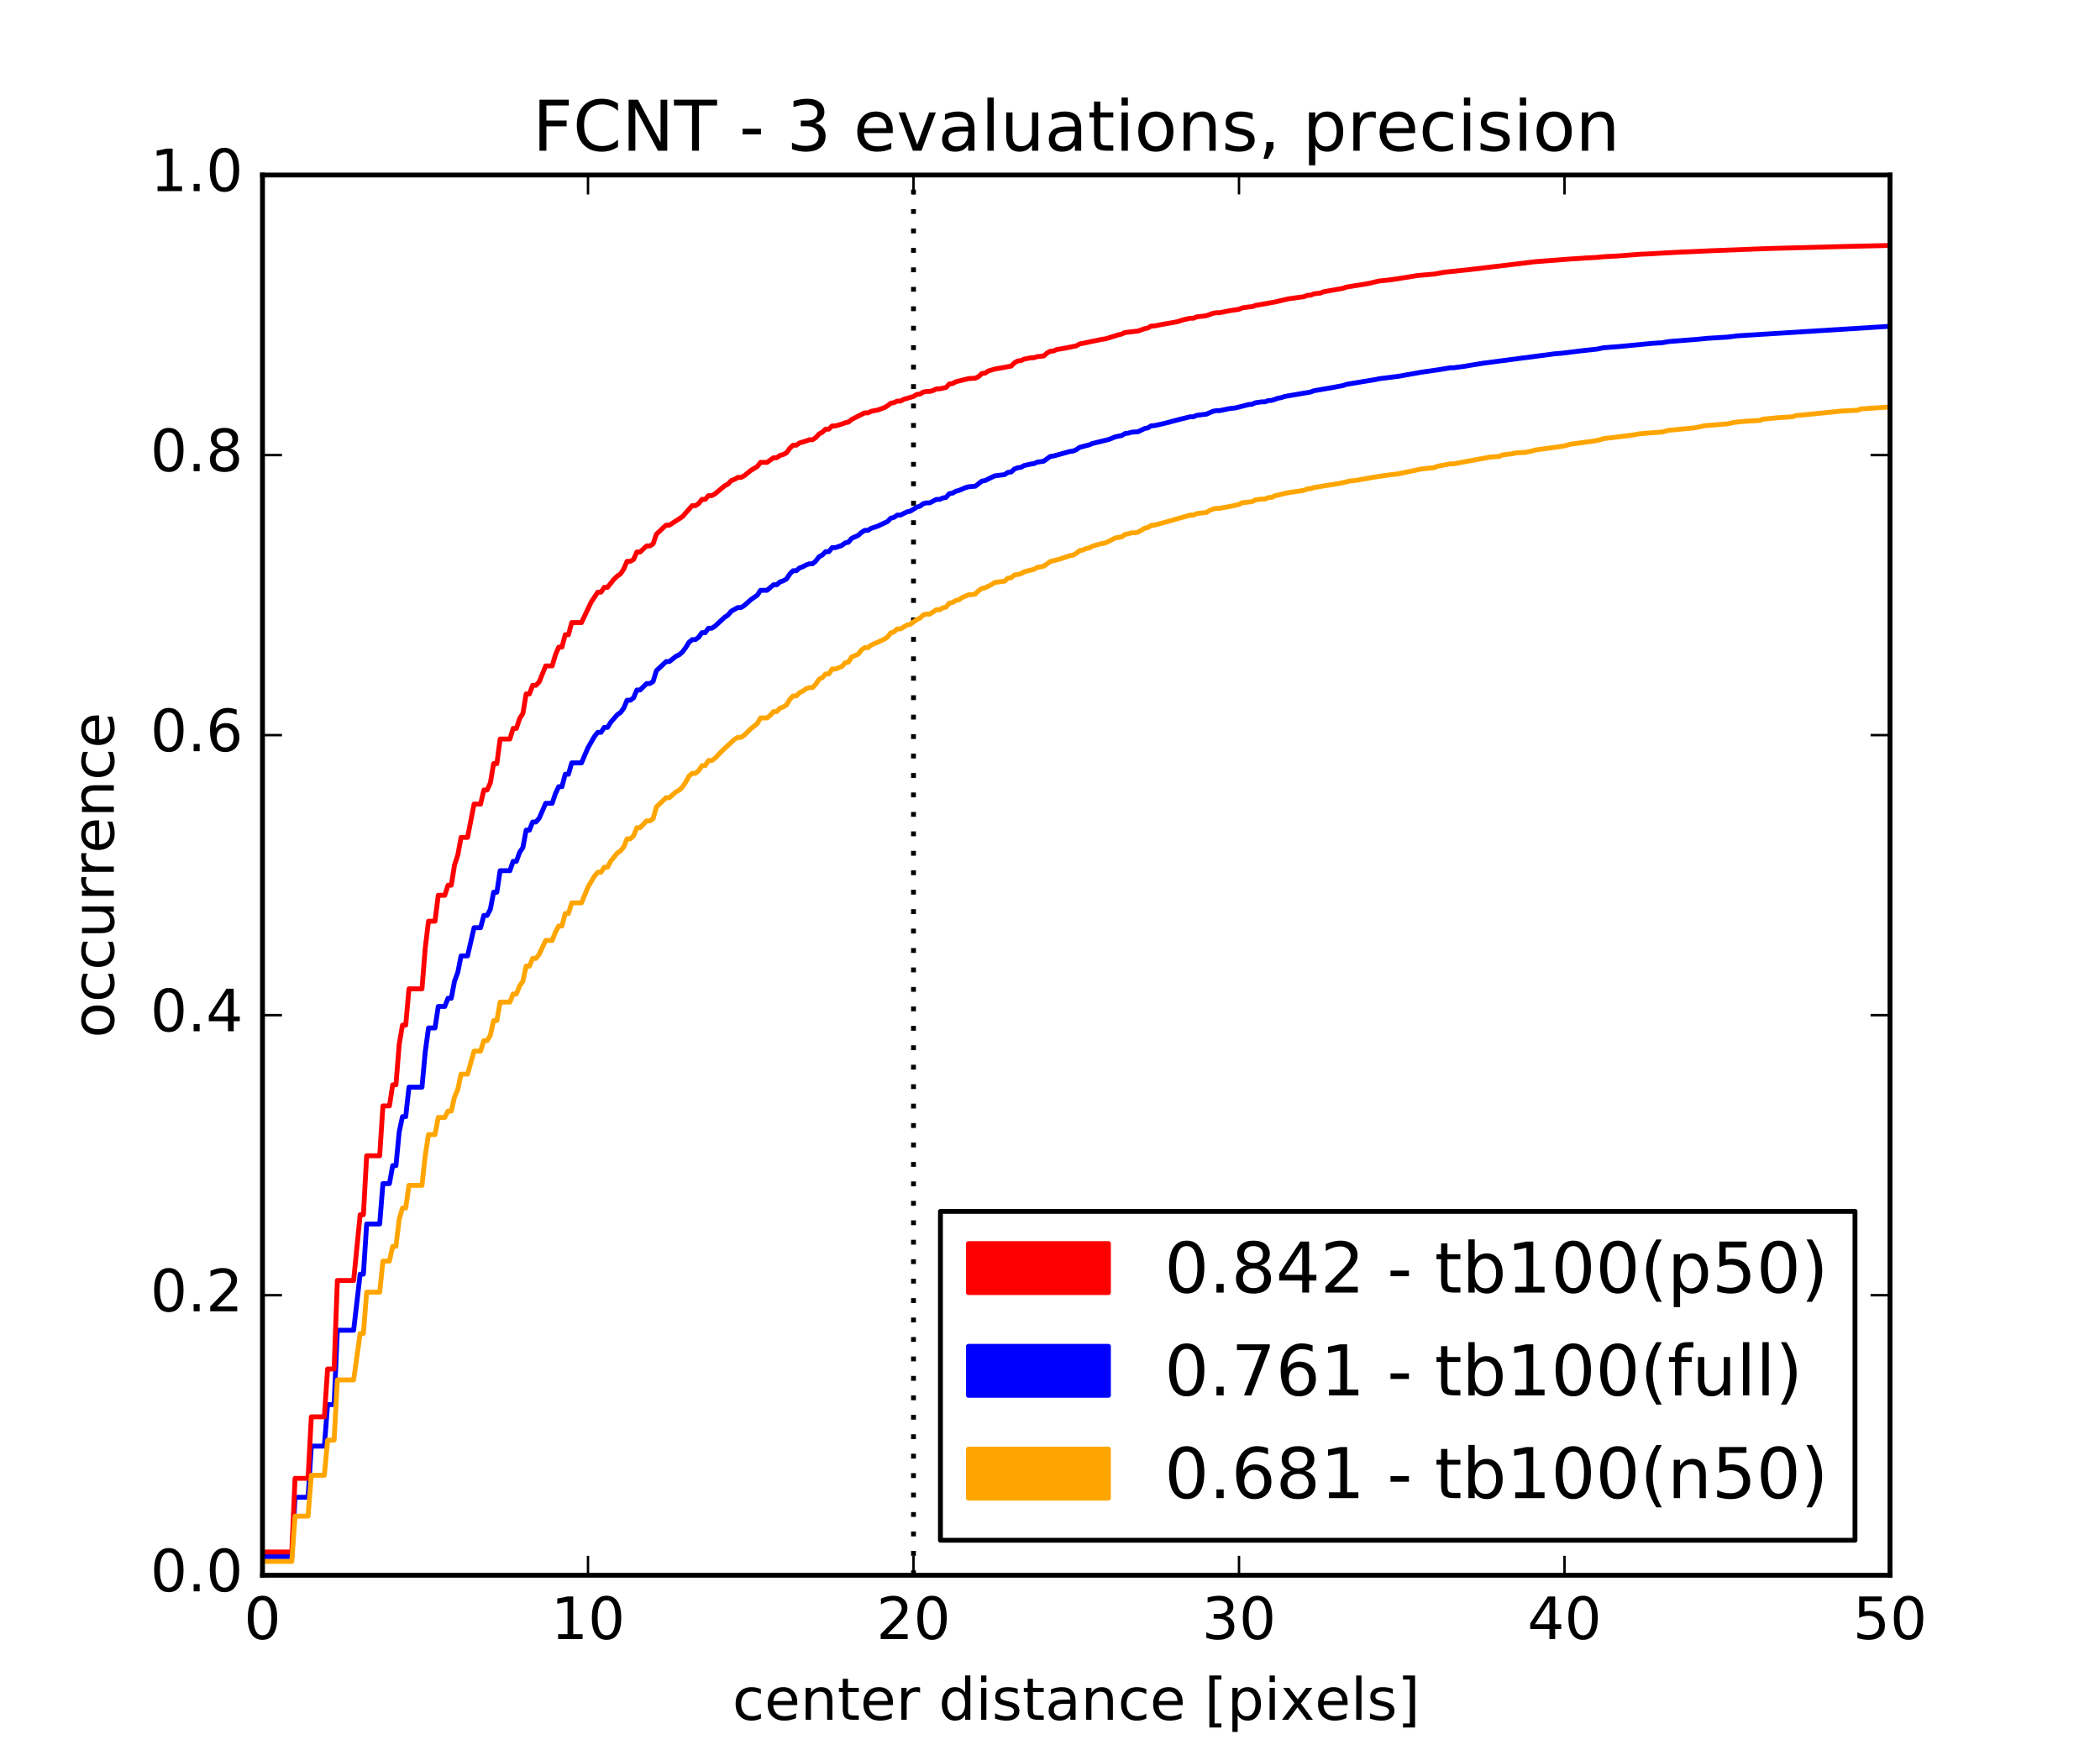 <?xml version="1.0" encoding="utf-8" standalone="no"?>
<!DOCTYPE svg PUBLIC "-//W3C//DTD SVG 1.1//EN"
  "http://www.w3.org/Graphics/SVG/1.1/DTD/svg11.dtd">
<!-- Created with matplotlib (http://matplotlib.org/) -->
<svg height="360pt" version="1.1" viewBox="0 0 432 360" width="432pt" xmlns="http://www.w3.org/2000/svg" xmlns:xlink="http://www.w3.org/1999/xlink">
 <defs>
  <style type="text/css">
*{stroke-linecap:butt;stroke-linejoin:round;stroke-miterlimit:100000;}
  </style>
 </defs>
 <g id="figure_1">
  <g id="patch_1">
   <path d="M 0 360 
L 432 360 
L 432 0 
L 0 0 
z
" style="fill:#ffffff;"/>
  </g>
  <g id="axes_1">
   <g id="patch_2">
    <path d="M 54 324 
L 388.8 324 
L 388.8 36 
L 54 36 
z
" style="fill:#ffffff;"/>
   </g>
   <g id="line2d_1">
    <path clip-path="url(#p3b5cdf15a0)" d="M 187.92 324 
L 187.92 36 
" style="fill:none;stroke:#000000;stroke-dasharray:1,3;stroke-dashoffset:0.0;"/>
   </g>
   <g id="line2d_2">
    <path clip-path="url(#p3b5cdf15a0)" d="M 54 320.184 
L 60.026 320.184 
L 60.696 307.961 
L 63.374 307.961 
L 64.044 297.436 
L 66.722 297.436 
L 67.392 288.902 
L 68.731 288.902 
L 69.401 273.607 
L 72.749 273.607 
L 74.088 262.068 
L 74.758 262.068 
L 75.427 251.759 
L 78.106 251.759 
L 78.775 243.442 
L 80.114 243.442 
L 80.784 239.754 
L 81.454 239.754 
L 82.123 232.807 
L 82.793 229.68 
L 83.462 229.68 
L 84.132 223.613 
L 86.81 223.613 
L 87.48 216.338 
L 88.15 211.437 
L 89.489 211.437 
L 90.158 207.015 
L 91.498 207.015 
L 92.167 205.319 
L 92.837 205.319 
L 93.506 201.8 
L 94.176 199.998 
L 94.846 196.607 
L 96.185 196.607 
L 97.524 190.811 
L 98.863 190.811 
L 99.533 188.293 
L 100.202 188.293 
L 100.872 187.007 
L 101.542 183.514 
L 102.211 183.514 
L 102.881 179.085 
L 104.89 179.085 
L 105.559 177.158 
L 106.229 177.158 
L 106.898 175.312 
L 107.568 174.306 
L 108.238 170.743 
L 108.907 170.743 
L 109.577 169.07 
L 110.246 169.07 
L 110.916 168.299 
L 112.255 165.223 
L 113.594 165.223 
L 114.264 163.22 
L 114.934 161.807 
L 115.603 161.807 
L 116.273 159.25 
L 116.942 159.25 
L 117.612 156.906 
L 119.621 156.906 
L 120.96 153.779 
L 122.299 151.468 
L 122.969 150.631 
L 123.638 150.631 
L 124.308 149.613 
L 124.978 149.613 
L 125.647 148.538 
L 126.986 147 
L 127.656 146.551 
L 128.326 145.624 
L 128.995 144.023 
L 129.665 144.023 
L 130.334 143.532 
L 131.004 141.922 
L 131.674 141.922 
L 133.013 140.593 
L 133.682 140.593 
L 134.352 140.171 
L 135.022 137.964 
L 137.03 136.072 
L 137.7 136.072 
L 139.039 134.995 
L 139.709 134.689 
L 140.378 134.109 
L 141.048 133.224 
L 141.718 132.128 
L 142.387 131.559 
L 143.057 131.559 
L 143.726 131.067 
L 144.396 130.125 
L 145.066 130.125 
L 145.735 129.22 
L 146.405 129.22 
L 147.074 128.808 
L 149.083 126.94 
L 149.753 126.515 
L 150.422 125.714 
L 151.762 124.963 
L 152.431 124.963 
L 153.101 124.554 
L 154.44 123.354 
L 155.779 122.423 
L 156.449 121.413 
L 157.788 121.413 
L 159.127 120.278 
L 159.797 120.278 
L 160.466 119.676 
L 161.136 119.467 
L 161.806 119.081 
L 162.475 118.049 
L 163.145 117.385 
L 163.814 117.385 
L 164.484 116.811 
L 165.154 116.567 
L 165.823 116.202 
L 166.493 115.964 
L 167.162 115.964 
L 167.832 115.374 
L 168.502 114.501 
L 169.171 114.15 
L 169.841 113.468 
L 170.51 113.468 
L 171.18 112.631 
L 171.85 112.631 
L 173.189 112.182 
L 173.858 111.663 
L 174.528 111.527 
L 175.198 110.717 
L 176.537 110.127 
L 177.206 109.515 
L 177.876 109.085 
L 178.546 109.085 
L 179.215 108.662 
L 180.554 108.216 
L 182.563 107.276 
L 183.233 106.585 
L 183.902 106.411 
L 184.572 105.948 
L 185.242 105.948 
L 186.581 105.275 
L 187.25 105.145 
L 188.59 104.307 
L 189.259 104.115 
L 189.929 103.584 
L 190.598 103.431 
L 191.268 103.431 
L 192.607 102.722 
L 193.277 102.722 
L 193.946 102.424 
L 194.616 102.307 
L 195.286 101.532 
L 195.955 101.431 
L 196.625 101.039 
L 197.294 100.87 
L 198.634 100.288 
L 199.303 100.112 
L 200.642 100.007 
L 201.982 98.948 
L 202.651 98.846 
L 203.99 98.177 
L 204.66 97.868 
L 206.669 97.618 
L 207.338 97.154 
L 208.008 97.093 
L 208.678 96.472 
L 209.347 96.213 
L 210.017 96.122 
L 210.686 95.75 
L 212.026 95.45 
L 212.695 95.361 
L 213.365 95.055 
L 214.704 94.862 
L 216.043 93.891 
L 216.713 93.792 
L 218.052 93.429 
L 220.061 92.865 
L 220.73 92.779 
L 221.4 92.496 
L 222.07 92.024 
L 223.409 91.665 
L 224.078 91.504 
L 224.748 91.211 
L 228.096 90.395 
L 229.435 89.844 
L 230.774 89.58 
L 231.444 89.163 
L 232.114 89.089 
L 232.783 88.898 
L 234.122 88.793 
L 235.462 88.141 
L 236.131 88.01 
L 236.801 87.584 
L 237.47 87.543 
L 239.479 87.096 
L 242.827 86.218 
L 244.836 85.72 
L 245.506 85.72 
L 246.175 85.429 
L 247.514 85.262 
L 248.184 85.182 
L 249.523 84.593 
L 250.193 84.462 
L 250.862 84.462 
L 252.871 84.049 
L 254.21 83.888 
L 256.889 83.203 
L 257.558 83.15 
L 258.228 82.849 
L 259.567 82.649 
L 260.237 82.649 
L 260.906 82.393 
L 261.576 82.363 
L 262.915 81.904 
L 263.585 81.784 
L 264.254 81.545 
L 269.611 80.631 
L 270.281 80.372 
L 274.298 79.675 
L 276.307 79.293 
L 276.977 79.052 
L 283.003 78.06 
L 283.673 77.901 
L 285.012 77.735 
L 287.69 77.395 
L 292.378 76.556 
L 295.726 76.075 
L 298.404 75.636 
L 299.074 75.636 
L 301.082 75.371 
L 302.422 75.14 
L 305.1 74.701 
L 319.831 72.766 
L 321.17 72.662 
L 325.858 72.088 
L 328.536 71.805 
L 329.875 71.525 
L 333.223 71.265 
L 339.919 70.618 
L 341.928 70.491 
L 343.267 70.254 
L 349.294 69.78 
L 351.302 69.58 
L 355.32 69.337 
L 357.329 69.081 
L 388.8 67.107 
L 388.8 67.107 
" style="fill:none;stroke:#0000ff;stroke-linecap:square;"/>
   </g>
   <g id="line2d_3">
    <path clip-path="url(#p3b5cdf15a0)" d="M 54 319.212 
L 60.026 319.212 
L 60.696 304.071 
L 63.374 304.071 
L 64.044 291.418 
L 66.722 291.418 
L 67.392 281.578 
L 68.731 281.578 
L 69.401 263.371 
L 72.749 263.371 
L 74.088 249.843 
L 74.758 249.843 
L 75.427 237.72 
L 78.106 237.72 
L 78.775 227.469 
L 80.114 227.469 
L 80.784 223.13 
L 81.454 223.13 
L 82.123 214.803 
L 82.793 210.851 
L 83.462 210.851 
L 84.132 203.384 
L 86.81 203.384 
L 87.48 194.985 
L 88.15 189.471 
L 89.489 189.471 
L 90.158 184.146 
L 91.498 184.146 
L 92.167 182.069 
L 92.837 182.069 
L 93.506 177.928 
L 94.176 175.871 
L 94.846 172.235 
L 96.185 172.235 
L 97.524 165.382 
L 98.863 165.382 
L 99.533 162.495 
L 100.202 162.495 
L 100.872 161.024 
L 101.542 157.062 
L 102.211 157.062 
L 102.881 152.003 
L 104.89 152.003 
L 105.559 149.826 
L 106.229 149.826 
L 106.898 147.785 
L 107.568 146.756 
L 108.238 142.723 
L 108.907 142.723 
L 109.577 140.958 
L 110.246 140.958 
L 110.916 140.262 
L 112.255 136.961 
L 113.594 136.961 
L 114.264 134.679 
L 114.934 133.097 
L 115.603 133.097 
L 116.273 130.548 
L 116.942 130.548 
L 117.612 128.051 
L 119.621 128.051 
L 121.63 123.81 
L 122.969 121.798 
L 123.638 121.798 
L 124.308 120.802 
L 124.978 120.802 
L 126.317 119.122 
L 126.986 118.488 
L 127.656 118.035 
L 128.326 117.016 
L 128.995 115.454 
L 129.665 115.454 
L 130.334 115.079 
L 131.004 113.54 
L 131.674 113.54 
L 133.013 112.293 
L 133.682 112.293 
L 134.352 111.866 
L 135.022 109.897 
L 136.361 108.611 
L 137.03 108.019 
L 137.7 108.019 
L 140.378 106.274 
L 142.387 104.005 
L 143.057 104.005 
L 143.726 103.566 
L 144.396 102.709 
L 145.066 102.709 
L 145.735 101.948 
L 146.405 101.948 
L 147.074 101.586 
L 149.083 99.913 
L 149.753 99.571 
L 150.422 98.855 
L 151.092 98.598 
L 151.762 98.201 
L 152.431 98.201 
L 153.101 97.853 
L 154.44 96.756 
L 155.779 95.965 
L 156.449 95.102 
L 157.788 95.102 
L 159.127 94.145 
L 159.797 94.145 
L 160.466 93.666 
L 161.136 93.481 
L 161.806 93.129 
L 162.475 92.195 
L 163.145 91.573 
L 163.814 91.573 
L 164.484 91.101 
L 165.823 90.704 
L 166.493 90.447 
L 167.162 90.447 
L 167.832 89.991 
L 168.502 89.249 
L 169.171 88.884 
L 169.841 88.272 
L 170.51 88.272 
L 171.18 87.608 
L 171.85 87.608 
L 173.189 87.218 
L 173.858 86.954 
L 174.528 86.824 
L 175.198 86.271 
L 177.876 84.916 
L 178.546 84.916 
L 179.215 84.597 
L 180.554 84.327 
L 181.894 83.855 
L 182.563 83.471 
L 183.233 82.937 
L 183.902 82.81 
L 184.572 82.498 
L 185.242 82.498 
L 185.911 82.133 
L 187.92 81.541 
L 188.59 81.127 
L 189.259 81.056 
L 189.929 80.645 
L 190.598 80.509 
L 191.268 80.509 
L 191.938 80.326 
L 192.607 79.981 
L 193.277 79.981 
L 194.616 79.698 
L 195.286 78.969 
L 195.955 78.891 
L 196.625 78.517 
L 199.303 77.862 
L 200.642 77.791 
L 201.312 77.462 
L 201.982 76.821 
L 202.651 76.742 
L 203.321 76.296 
L 204.66 75.903 
L 208.008 75.304 
L 208.678 74.63 
L 209.347 74.246 
L 210.017 74.177 
L 210.686 73.858 
L 212.026 73.595 
L 212.695 73.575 
L 213.365 73.351 
L 214.704 73.217 
L 215.374 72.625 
L 216.043 72.247 
L 216.713 72.192 
L 217.382 71.886 
L 218.722 71.674 
L 221.4 71.143 
L 222.07 70.753 
L 226.757 69.776 
L 227.426 69.688 
L 230.105 68.862 
L 230.774 68.699 
L 231.444 68.393 
L 234.122 68.087 
L 235.462 67.602 
L 236.131 67.468 
L 236.801 67.068 
L 237.47 67.039 
L 238.81 66.778 
L 242.158 66.182 
L 243.497 65.756 
L 244.836 65.457 
L 245.506 65.457 
L 246.175 65.177 
L 247.514 65.017 
L 248.184 64.929 
L 249.523 64.444 
L 250.193 64.324 
L 250.862 64.324 
L 252.871 63.92 
L 254.88 63.611 
L 255.55 63.337 
L 256.889 63.129 
L 257.558 63.077 
L 258.228 62.83 
L 262.246 62.123 
L 264.924 61.485 
L 266.263 61.296 
L 268.272 61.02 
L 268.942 60.746 
L 269.611 60.717 
L 270.281 60.431 
L 271.62 60.284 
L 272.29 60.007 
L 276.307 59.294 
L 276.977 59.044 
L 279.655 58.621 
L 281.664 58.276 
L 283.673 57.794 
L 285.682 57.598 
L 287.69 57.302 
L 291.708 56.658 
L 295.056 56.371 
L 297.065 55.994 
L 302.422 55.437 
L 315.814 53.826 
L 323.179 53.262 
L 326.527 53.044 
L 328.536 52.94 
L 329.875 52.803 
L 333.223 52.618 
L 337.241 52.305 
L 339.919 52.178 
L 342.598 52.019 
L 345.946 51.843 
L 348.624 51.733 
L 351.972 51.576 
L 361.346 51.208 
L 365.364 51.072 
L 379.426 50.697 
L 388.13 50.502 
L 388.8 50.489 
L 388.8 50.489 
" style="fill:none;stroke:#ff0000;stroke-linecap:square;"/>
   </g>
   <g id="line2d_4">
    <path clip-path="url(#p3b5cdf15a0)" d="M 54 321.154 
L 60.026 321.154 
L 60.696 311.843 
L 63.374 311.843 
L 64.044 303.441 
L 66.722 303.441 
L 67.392 296.213 
L 68.731 296.213 
L 69.401 283.822 
L 72.749 283.822 
L 74.088 274.27 
L 74.758 274.27 
L 75.427 265.771 
L 78.106 265.771 
L 78.775 259.384 
L 80.114 259.384 
L 80.784 256.346 
L 81.454 256.346 
L 82.123 250.774 
L 82.793 248.471 
L 83.462 248.471 
L 84.132 243.802 
L 86.81 243.802 
L 87.48 237.649 
L 88.15 233.361 
L 89.489 233.361 
L 90.158 229.839 
L 91.498 229.839 
L 92.167 228.523 
L 92.837 228.523 
L 93.506 225.625 
L 94.176 224.079 
L 94.846 220.931 
L 96.185 220.931 
L 97.524 216.19 
L 98.863 216.19 
L 99.533 214.04 
L 100.202 214.04 
L 100.872 212.938 
L 101.542 209.914 
L 102.211 209.914 
L 102.881 206.113 
L 104.89 206.113 
L 105.559 204.436 
L 106.229 204.436 
L 106.898 202.786 
L 107.568 201.801 
L 108.238 198.708 
L 108.907 198.708 
L 109.577 197.126 
L 110.246 197.126 
L 110.916 196.282 
L 112.255 193.429 
L 113.594 193.429 
L 114.264 191.704 
L 114.934 190.46 
L 115.603 190.46 
L 116.273 187.896 
L 116.942 187.896 
L 117.612 185.703 
L 119.621 185.703 
L 120.96 182.454 
L 122.299 180.18 
L 122.969 179.407 
L 123.638 179.407 
L 124.308 178.367 
L 124.978 178.367 
L 125.647 177.1 
L 126.986 175.456 
L 127.656 175.011 
L 128.326 174.176 
L 128.995 172.536 
L 129.665 172.536 
L 130.334 171.928 
L 131.004 170.249 
L 131.674 170.249 
L 133.013 168.839 
L 133.682 168.839 
L 134.352 168.42 
L 135.022 165.976 
L 137.03 164.069 
L 137.7 164.069 
L 139.039 162.883 
L 139.709 162.526 
L 140.378 161.889 
L 141.048 160.902 
L 141.718 159.657 
L 142.387 159.06 
L 143.057 159.06 
L 143.726 158.514 
L 144.396 157.487 
L 145.066 157.487 
L 145.735 156.438 
L 146.405 156.438 
L 147.074 155.976 
L 148.414 154.56 
L 151.092 152.068 
L 151.762 151.672 
L 152.431 151.672 
L 153.101 151.204 
L 154.44 149.901 
L 155.779 148.829 
L 156.449 147.672 
L 157.788 147.672 
L 158.458 147.117 
L 159.127 146.36 
L 159.797 146.36 
L 160.466 145.635 
L 161.136 145.401 
L 161.806 144.982 
L 162.475 143.852 
L 163.145 143.147 
L 163.814 143.147 
L 164.484 142.471 
L 165.154 142.153 
L 165.823 141.649 
L 166.493 141.431 
L 167.162 141.431 
L 167.832 140.707 
L 168.502 139.703 
L 169.171 139.365 
L 169.841 138.615 
L 170.51 138.615 
L 171.18 137.604 
L 171.85 137.604 
L 173.189 137.097 
L 173.858 136.324 
L 174.528 136.181 
L 175.198 135.116 
L 176.537 134.557 
L 177.206 133.696 
L 177.876 133.205 
L 178.546 133.205 
L 179.215 132.679 
L 181.894 131.483 
L 182.563 131.035 
L 183.233 130.187 
L 183.902 129.966 
L 184.572 129.352 
L 185.242 129.352 
L 186.581 128.559 
L 187.25 128.407 
L 188.59 127.442 
L 189.259 127.13 
L 189.929 126.477 
L 190.598 126.308 
L 191.268 126.308 
L 192.607 125.418 
L 193.277 125.418 
L 193.946 125.018 
L 194.616 124.872 
L 195.286 124.05 
L 195.955 123.927 
L 196.625 123.517 
L 197.294 123.342 
L 197.964 122.881 
L 199.303 122.318 
L 199.973 122.318 
L 200.642 122.179 
L 201.312 121.493 
L 201.982 121.032 
L 202.651 120.905 
L 203.99 120.233 
L 204.66 119.791 
L 206.669 119.534 
L 207.338 118.917 
L 208.008 118.839 
L 208.678 118.27 
L 210.017 118.023 
L 210.686 117.598 
L 212.026 117.263 
L 212.695 117.104 
L 213.365 116.717 
L 214.704 116.464 
L 216.043 115.493 
L 218.052 114.986 
L 220.061 114.291 
L 220.73 114.196 
L 221.4 113.806 
L 222.07 113.254 
L 222.739 113.14 
L 223.409 112.825 
L 224.078 112.708 
L 224.748 112.338 
L 226.087 111.925 
L 227.426 111.659 
L 229.435 110.652 
L 230.774 110.421 
L 231.444 109.892 
L 232.114 109.807 
L 232.783 109.589 
L 233.453 109.589 
L 234.122 109.46 
L 235.462 108.641 
L 236.131 108.511 
L 236.801 108.059 
L 237.47 108.007 
L 239.479 107.475 
L 244.836 105.944 
L 245.506 105.944 
L 246.175 105.642 
L 248.184 105.395 
L 248.854 104.983 
L 249.523 104.703 
L 250.193 104.56 
L 250.862 104.56 
L 253.541 104.066 
L 254.88 103.745 
L 255.55 103.407 
L 257.558 103.183 
L 258.228 102.829 
L 259.567 102.64 
L 260.237 102.64 
L 260.906 102.345 
L 261.576 102.319 
L 262.246 101.984 
L 264.924 101.347 
L 267.602 100.951 
L 268.272 100.827 
L 268.942 100.564 
L 269.611 100.506 
L 270.281 100.275 
L 275.638 99.411 
L 277.646 98.943 
L 278.986 98.8 
L 283.003 98.085 
L 285.682 97.695 
L 287.69 97.449 
L 292.378 96.467 
L 295.056 96.172 
L 295.726 95.892 
L 298.404 95.392 
L 299.074 95.392 
L 306.439 94.021 
L 308.448 93.875 
L 309.118 93.563 
L 311.126 93.316 
L 311.796 93.163 
L 313.805 93.04 
L 315.144 92.77 
L 315.814 92.556 
L 321.17 91.818 
L 321.84 91.711 
L 323.179 91.347 
L 327.866 90.717 
L 329.206 90.444 
L 329.875 90.21 
L 331.884 89.983 
L 335.902 89.479 
L 337.241 89.232 
L 338.58 89.102 
L 340.589 88.959 
L 341.928 88.855 
L 343.267 88.505 
L 348.624 88.004 
L 350.633 87.562 
L 355.32 87.185 
L 356.659 86.89 
L 357.998 86.731 
L 360.007 86.591 
L 362.016 86.48 
L 362.686 86.208 
L 366.034 85.892 
L 368.042 85.766 
L 368.712 85.73 
L 369.382 85.493 
L 376.078 84.83 
L 378.756 84.547 
L 382.104 84.378 
L 382.774 84.119 
L 388.8 83.693 
L 388.8 83.693 
" style="fill:none;stroke:#ffa500;stroke-linecap:square;"/>
   </g>
   <g id="patch_3">
    <path d="M 388.8 324 
L 388.8 36 
" style="fill:none;stroke:#000000;stroke-linecap:square;stroke-linejoin:miter;"/>
   </g>
   <g id="patch_4">
    <path d="M 54 36 
L 388.8 36 
" style="fill:none;stroke:#000000;stroke-linecap:square;stroke-linejoin:miter;"/>
   </g>
   <g id="patch_5">
    <path d="M 54 324 
L 54 36 
" style="fill:none;stroke:#000000;stroke-linecap:square;stroke-linejoin:miter;"/>
   </g>
   <g id="patch_6">
    <path d="M 54 324 
L 388.8 324 
" style="fill:none;stroke:#000000;stroke-linecap:square;stroke-linejoin:miter;"/>
   </g>
   <g id="matplotlib.axis_1">
    <g id="xtick_1">
     <g id="line2d_5">
      <defs>
       <path d="M 0 0 
L 0 -4 
" id="m07208bf6b2" style="stroke:#000000;stroke-width:0.5;"/>
      </defs>
      <g>
       <use style="stroke:#000000;stroke-width:0.5;" x="54.0" xlink:href="#m07208bf6b2" y="324.0"/>
      </g>
     </g>
     <g id="line2d_6">
      <defs>
       <path d="M 0 0 
L 0 4 
" id="mf530a0c709" style="stroke:#000000;stroke-width:0.5;"/>
      </defs>
      <g>
       <use style="stroke:#000000;stroke-width:0.5;" x="54.0" xlink:href="#mf530a0c709" y="36.0"/>
      </g>
     </g>
     <g id="text_1">
      <!-- 0 -->
      <defs>
       <path d="M 31.781 66.406 
Q 24.172 66.406 20.328 58.906 
Q 16.5 51.422 16.5 36.375 
Q 16.5 21.391 20.328 13.891 
Q 24.172 6.391 31.781 6.391 
Q 39.453 6.391 43.281 13.891 
Q 47.125 21.391 47.125 36.375 
Q 47.125 51.422 43.281 58.906 
Q 39.453 66.406 31.781 66.406 
M 31.781 74.219 
Q 44.047 74.219 50.516 64.516 
Q 56.984 54.828 56.984 36.375 
Q 56.984 17.969 50.516 8.266 
Q 44.047 -1.422 31.781 -1.422 
Q 19.531 -1.422 13.062 8.266 
Q 6.594 17.969 6.594 36.375 
Q 6.594 54.828 13.062 64.516 
Q 19.531 74.219 31.781 74.219 
" id="BitstreamVeraSans-Roman-30"/>
      </defs>
      <g transform="translate(50.182 337.118)scale(0.12 -0.12)">
       <use xlink:href="#BitstreamVeraSans-Roman-30"/>
      </g>
     </g>
    </g>
    <g id="xtick_2">
     <g id="line2d_7">
      <g>
       <use style="stroke:#000000;stroke-width:0.5;" x="120.96" xlink:href="#m07208bf6b2" y="324.0"/>
      </g>
     </g>
     <g id="line2d_8">
      <g>
       <use style="stroke:#000000;stroke-width:0.5;" x="120.96" xlink:href="#mf530a0c709" y="36.0"/>
      </g>
     </g>
     <g id="text_2">
      <!-- 10 -->
      <defs>
       <path d="M 12.406 8.297 
L 28.516 8.297 
L 28.516 63.922 
L 10.984 60.406 
L 10.984 69.391 
L 28.422 72.906 
L 38.281 72.906 
L 38.281 8.297 
L 54.391 8.297 
L 54.391 0 
L 12.406 0 
z
" id="BitstreamVeraSans-Roman-31"/>
      </defs>
      <g transform="translate(113.325 337.118)scale(0.12 -0.12)">
       <use xlink:href="#BitstreamVeraSans-Roman-31"/>
       <use x="63.623" xlink:href="#BitstreamVeraSans-Roman-30"/>
      </g>
     </g>
    </g>
    <g id="xtick_3">
     <g id="line2d_9">
      <g>
       <use style="stroke:#000000;stroke-width:0.5;" x="187.92" xlink:href="#m07208bf6b2" y="324.0"/>
      </g>
     </g>
     <g id="line2d_10">
      <g>
       <use style="stroke:#000000;stroke-width:0.5;" x="187.92" xlink:href="#mf530a0c709" y="36.0"/>
      </g>
     </g>
     <g id="text_3">
      <!-- 20 -->
      <defs>
       <path d="M 19.188 8.297 
L 53.609 8.297 
L 53.609 0 
L 7.328 0 
L 7.328 8.297 
Q 12.938 14.109 22.625 23.891 
Q 32.328 33.688 34.812 36.531 
Q 39.547 41.844 41.422 45.531 
Q 43.312 49.219 43.312 52.781 
Q 43.312 58.594 39.234 62.25 
Q 35.156 65.922 28.609 65.922 
Q 23.969 65.922 18.812 64.312 
Q 13.672 62.703 7.812 59.422 
L 7.812 69.391 
Q 13.766 71.781 18.938 73 
Q 24.125 74.219 28.422 74.219 
Q 39.75 74.219 46.484 68.547 
Q 53.219 62.891 53.219 53.422 
Q 53.219 48.922 51.531 44.891 
Q 49.859 40.875 45.406 35.406 
Q 44.188 33.984 37.641 27.219 
Q 31.109 20.453 19.188 8.297 
" id="BitstreamVeraSans-Roman-32"/>
      </defs>
      <g transform="translate(180.285 337.118)scale(0.12 -0.12)">
       <use xlink:href="#BitstreamVeraSans-Roman-32"/>
       <use x="63.623" xlink:href="#BitstreamVeraSans-Roman-30"/>
      </g>
     </g>
    </g>
    <g id="xtick_4">
     <g id="line2d_11">
      <g>
       <use style="stroke:#000000;stroke-width:0.5;" x="254.88" xlink:href="#m07208bf6b2" y="324.0"/>
      </g>
     </g>
     <g id="line2d_12">
      <g>
       <use style="stroke:#000000;stroke-width:0.5;" x="254.88" xlink:href="#mf530a0c709" y="36.0"/>
      </g>
     </g>
     <g id="text_4">
      <!-- 30 -->
      <defs>
       <path d="M 40.578 39.312 
Q 47.656 37.797 51.625 33 
Q 55.609 28.219 55.609 21.188 
Q 55.609 10.406 48.188 4.484 
Q 40.766 -1.422 27.094 -1.422 
Q 22.516 -1.422 17.656 -0.516 
Q 12.797 0.391 7.625 2.203 
L 7.625 11.719 
Q 11.719 9.328 16.594 8.109 
Q 21.484 6.891 26.812 6.891 
Q 36.078 6.891 40.938 10.547 
Q 45.797 14.203 45.797 21.188 
Q 45.797 27.641 41.281 31.266 
Q 36.766 34.906 28.719 34.906 
L 20.219 34.906 
L 20.219 43.016 
L 29.109 43.016 
Q 36.375 43.016 40.234 45.922 
Q 44.094 48.828 44.094 54.297 
Q 44.094 59.906 40.109 62.906 
Q 36.141 65.922 28.719 65.922 
Q 24.656 65.922 20.016 65.031 
Q 15.375 64.156 9.812 62.312 
L 9.812 71.094 
Q 15.438 72.656 20.344 73.438 
Q 25.25 74.219 29.594 74.219 
Q 40.828 74.219 47.359 69.109 
Q 53.906 64.016 53.906 55.328 
Q 53.906 49.266 50.438 45.094 
Q 46.969 40.922 40.578 39.312 
" id="BitstreamVeraSans-Roman-33"/>
      </defs>
      <g transform="translate(247.245 337.118)scale(0.12 -0.12)">
       <use xlink:href="#BitstreamVeraSans-Roman-33"/>
       <use x="63.623" xlink:href="#BitstreamVeraSans-Roman-30"/>
      </g>
     </g>
    </g>
    <g id="xtick_5">
     <g id="line2d_13">
      <g>
       <use style="stroke:#000000;stroke-width:0.5;" x="321.84" xlink:href="#m07208bf6b2" y="324.0"/>
      </g>
     </g>
     <g id="line2d_14">
      <g>
       <use style="stroke:#000000;stroke-width:0.5;" x="321.84" xlink:href="#mf530a0c709" y="36.0"/>
      </g>
     </g>
     <g id="text_5">
      <!-- 40 -->
      <defs>
       <path d="M 37.797 64.312 
L 12.891 25.391 
L 37.797 25.391 
z
M 35.203 72.906 
L 47.609 72.906 
L 47.609 25.391 
L 58.016 25.391 
L 58.016 17.188 
L 47.609 17.188 
L 47.609 0 
L 37.797 0 
L 37.797 17.188 
L 4.891 17.188 
L 4.891 26.703 
z
" id="BitstreamVeraSans-Roman-34"/>
      </defs>
      <g transform="translate(314.205 337.118)scale(0.12 -0.12)">
       <use xlink:href="#BitstreamVeraSans-Roman-34"/>
       <use x="63.623" xlink:href="#BitstreamVeraSans-Roman-30"/>
      </g>
     </g>
    </g>
    <g id="xtick_6">
     <g id="line2d_15">
      <g>
       <use style="stroke:#000000;stroke-width:0.5;" x="388.8" xlink:href="#m07208bf6b2" y="324.0"/>
      </g>
     </g>
     <g id="line2d_16">
      <g>
       <use style="stroke:#000000;stroke-width:0.5;" x="388.8" xlink:href="#mf530a0c709" y="36.0"/>
      </g>
     </g>
     <g id="text_6">
      <!-- 50 -->
      <defs>
       <path d="M 10.797 72.906 
L 49.516 72.906 
L 49.516 64.594 
L 19.828 64.594 
L 19.828 46.734 
Q 21.969 47.469 24.109 47.828 
Q 26.266 48.188 28.422 48.188 
Q 40.625 48.188 47.75 41.5 
Q 54.891 34.812 54.891 23.391 
Q 54.891 11.625 47.562 5.094 
Q 40.234 -1.422 26.906 -1.422 
Q 22.312 -1.422 17.547 -0.641 
Q 12.797 0.141 7.719 1.703 
L 7.719 11.625 
Q 12.109 9.234 16.797 8.062 
Q 21.484 6.891 26.703 6.891 
Q 35.156 6.891 40.078 11.328 
Q 45.016 15.766 45.016 23.391 
Q 45.016 31 40.078 35.438 
Q 35.156 39.891 26.703 39.891 
Q 22.75 39.891 18.812 39.016 
Q 14.891 38.141 10.797 36.281 
z
" id="BitstreamVeraSans-Roman-35"/>
      </defs>
      <g transform="translate(381.165 337.118)scale(0.12 -0.12)">
       <use xlink:href="#BitstreamVeraSans-Roman-35"/>
       <use x="63.623" xlink:href="#BitstreamVeraSans-Roman-30"/>
      </g>
     </g>
    </g>
    <g id="text_7">
     <!-- center distance [pixels] -->
     <defs>
      <path d="M 56.203 29.594 
L 56.203 25.203 
L 14.891 25.203 
Q 15.484 15.922 20.484 11.062 
Q 25.484 6.203 34.422 6.203 
Q 39.594 6.203 44.453 7.469 
Q 49.312 8.734 54.109 11.281 
L 54.109 2.781 
Q 49.266 0.734 44.188 -0.344 
Q 39.109 -1.422 33.891 -1.422 
Q 20.797 -1.422 13.156 6.188 
Q 5.516 13.812 5.516 26.812 
Q 5.516 40.234 12.766 48.109 
Q 20.016 56 32.328 56 
Q 43.359 56 49.781 48.891 
Q 56.203 41.797 56.203 29.594 
M 47.219 32.234 
Q 47.125 39.594 43.094 43.984 
Q 39.062 48.391 32.422 48.391 
Q 24.906 48.391 20.391 44.141 
Q 15.875 39.891 15.188 32.172 
z
" id="BitstreamVeraSans-Roman-65"/>
      <path d="M 34.281 27.484 
Q 23.391 27.484 19.188 25 
Q 14.984 22.516 14.984 16.5 
Q 14.984 11.719 18.141 8.906 
Q 21.297 6.109 26.703 6.109 
Q 34.188 6.109 38.703 11.406 
Q 43.219 16.703 43.219 25.484 
L 43.219 27.484 
z
M 52.203 31.203 
L 52.203 0 
L 43.219 0 
L 43.219 8.297 
Q 40.141 3.328 35.547 0.953 
Q 30.953 -1.422 24.312 -1.422 
Q 15.922 -1.422 10.953 3.297 
Q 6 8.016 6 15.922 
Q 6 25.141 12.172 29.828 
Q 18.359 34.516 30.609 34.516 
L 43.219 34.516 
L 43.219 35.406 
Q 43.219 41.609 39.141 45 
Q 35.062 48.391 27.688 48.391 
Q 23 48.391 18.547 47.266 
Q 14.109 46.141 10.016 43.891 
L 10.016 52.203 
Q 14.938 54.109 19.578 55.047 
Q 24.219 56 28.609 56 
Q 40.484 56 46.344 49.844 
Q 52.203 43.703 52.203 31.203 
" id="BitstreamVeraSans-Roman-61"/>
      <path d="M 54.891 54.688 
L 35.109 28.078 
L 55.906 0 
L 45.312 0 
L 29.391 21.484 
L 13.484 0 
L 2.875 0 
L 24.125 28.609 
L 4.688 54.688 
L 15.281 54.688 
L 29.781 35.203 
L 44.281 54.688 
z
" id="BitstreamVeraSans-Roman-78"/>
      <path d="M 18.312 70.219 
L 18.312 54.688 
L 36.812 54.688 
L 36.812 47.703 
L 18.312 47.703 
L 18.312 18.016 
Q 18.312 11.328 20.141 9.422 
Q 21.969 7.516 27.594 7.516 
L 36.812 7.516 
L 36.812 0 
L 27.594 0 
Q 17.188 0 13.234 3.875 
Q 9.281 7.766 9.281 18.016 
L 9.281 47.703 
L 2.688 47.703 
L 2.688 54.688 
L 9.281 54.688 
L 9.281 70.219 
z
" id="BitstreamVeraSans-Roman-74"/>
      <path d="M 48.781 52.594 
L 48.781 44.188 
Q 44.969 46.297 41.141 47.344 
Q 37.312 48.391 33.406 48.391 
Q 24.656 48.391 19.812 42.844 
Q 14.984 37.312 14.984 27.297 
Q 14.984 17.281 19.812 11.734 
Q 24.656 6.203 33.406 6.203 
Q 37.312 6.203 41.141 7.25 
Q 44.969 8.297 48.781 10.406 
L 48.781 2.094 
Q 45.016 0.344 40.984 -0.531 
Q 36.969 -1.422 32.422 -1.422 
Q 20.062 -1.422 12.781 6.344 
Q 5.516 14.109 5.516 27.297 
Q 5.516 40.672 12.859 48.328 
Q 20.219 56 33.016 56 
Q 37.156 56 41.109 55.141 
Q 45.062 54.297 48.781 52.594 
" id="BitstreamVeraSans-Roman-63"/>
      <path d="M 54.891 33.016 
L 54.891 0 
L 45.906 0 
L 45.906 32.719 
Q 45.906 40.484 42.875 44.328 
Q 39.844 48.188 33.797 48.188 
Q 26.516 48.188 22.312 43.547 
Q 18.109 38.922 18.109 30.906 
L 18.109 0 
L 9.078 0 
L 9.078 54.688 
L 18.109 54.688 
L 18.109 46.188 
Q 21.344 51.125 25.703 53.562 
Q 30.078 56 35.797 56 
Q 45.219 56 50.047 50.172 
Q 54.891 44.344 54.891 33.016 
" id="BitstreamVeraSans-Roman-6e"/>
      <path d="M 9.422 54.688 
L 18.406 54.688 
L 18.406 0 
L 9.422 0 
z
M 9.422 75.984 
L 18.406 75.984 
L 18.406 64.594 
L 9.422 64.594 
z
" id="BitstreamVeraSans-Roman-69"/>
      <path id="BitstreamVeraSans-Roman-20"/>
      <path d="M 9.422 75.984 
L 18.406 75.984 
L 18.406 0 
L 9.422 0 
z
" id="BitstreamVeraSans-Roman-6c"/>
      <path d="M 18.109 8.203 
L 18.109 -20.797 
L 9.078 -20.797 
L 9.078 54.688 
L 18.109 54.688 
L 18.109 46.391 
Q 20.953 51.266 25.266 53.625 
Q 29.594 56 35.594 56 
Q 45.562 56 51.781 48.094 
Q 58.016 40.188 58.016 27.297 
Q 58.016 14.406 51.781 6.484 
Q 45.562 -1.422 35.594 -1.422 
Q 29.594 -1.422 25.266 0.953 
Q 20.953 3.328 18.109 8.203 
M 48.688 27.297 
Q 48.688 37.203 44.609 42.844 
Q 40.531 48.484 33.406 48.484 
Q 26.266 48.484 22.188 42.844 
Q 18.109 37.203 18.109 27.297 
Q 18.109 17.391 22.188 11.75 
Q 26.266 6.109 33.406 6.109 
Q 40.531 6.109 44.609 11.75 
Q 48.688 17.391 48.688 27.297 
" id="BitstreamVeraSans-Roman-70"/>
      <path d="M 30.422 75.984 
L 30.422 -13.188 
L 9.719 -13.188 
L 9.719 -6.203 
L 21.391 -6.203 
L 21.391 69 
L 9.719 69 
L 9.719 75.984 
z
" id="BitstreamVeraSans-Roman-5d"/>
      <path d="M 44.281 53.078 
L 44.281 44.578 
Q 40.484 46.531 36.375 47.5 
Q 32.281 48.484 27.875 48.484 
Q 21.188 48.484 17.844 46.438 
Q 14.5 44.391 14.5 40.281 
Q 14.5 37.156 16.891 35.375 
Q 19.281 33.594 26.516 31.984 
L 29.594 31.297 
Q 39.156 29.25 43.188 25.516 
Q 47.219 21.781 47.219 15.094 
Q 47.219 7.469 41.188 3.016 
Q 35.156 -1.422 24.609 -1.422 
Q 20.219 -1.422 15.453 -0.562 
Q 10.688 0.297 5.422 2 
L 5.422 11.281 
Q 10.406 8.688 15.234 7.391 
Q 20.062 6.109 24.812 6.109 
Q 31.156 6.109 34.562 8.281 
Q 37.984 10.453 37.984 14.406 
Q 37.984 18.062 35.516 20.016 
Q 33.062 21.969 24.703 23.781 
L 21.578 24.516 
Q 13.234 26.266 9.516 29.906 
Q 5.812 33.547 5.812 39.891 
Q 5.812 47.609 11.281 51.797 
Q 16.75 56 26.812 56 
Q 31.781 56 36.172 55.266 
Q 40.578 54.547 44.281 53.078 
" id="BitstreamVeraSans-Roman-73"/>
      <path d="M 41.109 46.297 
Q 39.594 47.172 37.812 47.578 
Q 36.031 48 33.891 48 
Q 26.266 48 22.188 43.047 
Q 18.109 38.094 18.109 28.812 
L 18.109 0 
L 9.078 0 
L 9.078 54.688 
L 18.109 54.688 
L 18.109 46.188 
Q 20.953 51.172 25.484 53.578 
Q 30.031 56 36.531 56 
Q 37.453 56 38.578 55.875 
Q 39.703 55.766 41.062 55.516 
z
" id="BitstreamVeraSans-Roman-72"/>
      <path d="M 45.406 46.391 
L 45.406 75.984 
L 54.391 75.984 
L 54.391 0 
L 45.406 0 
L 45.406 8.203 
Q 42.578 3.328 38.25 0.953 
Q 33.938 -1.422 27.875 -1.422 
Q 17.969 -1.422 11.734 6.484 
Q 5.516 14.406 5.516 27.297 
Q 5.516 40.188 11.734 48.094 
Q 17.969 56 27.875 56 
Q 33.938 56 38.25 53.625 
Q 42.578 51.266 45.406 46.391 
M 14.797 27.297 
Q 14.797 17.391 18.875 11.75 
Q 22.953 6.109 30.078 6.109 
Q 37.203 6.109 41.297 11.75 
Q 45.406 17.391 45.406 27.297 
Q 45.406 37.203 41.297 42.844 
Q 37.203 48.484 30.078 48.484 
Q 22.953 48.484 18.875 42.844 
Q 14.797 37.203 14.797 27.297 
" id="BitstreamVeraSans-Roman-64"/>
      <path d="M 8.594 75.984 
L 29.297 75.984 
L 29.297 69 
L 17.578 69 
L 17.578 -6.203 
L 29.297 -6.203 
L 29.297 -13.188 
L 8.594 -13.188 
z
" id="BitstreamVeraSans-Roman-5b"/>
     </defs>
     <g transform="translate(150.667 353.732)scale(0.12 -0.12)">
      <use xlink:href="#BitstreamVeraSans-Roman-63"/>
      <use x="54.98" xlink:href="#BitstreamVeraSans-Roman-65"/>
      <use x="116.504" xlink:href="#BitstreamVeraSans-Roman-6e"/>
      <use x="179.883" xlink:href="#BitstreamVeraSans-Roman-74"/>
      <use x="219.092" xlink:href="#BitstreamVeraSans-Roman-65"/>
      <use x="280.615" xlink:href="#BitstreamVeraSans-Roman-72"/>
      <use x="321.729" xlink:href="#BitstreamVeraSans-Roman-20"/>
      <use x="353.516" xlink:href="#BitstreamVeraSans-Roman-64"/>
      <use x="416.992" xlink:href="#BitstreamVeraSans-Roman-69"/>
      <use x="444.775" xlink:href="#BitstreamVeraSans-Roman-73"/>
      <use x="496.875" xlink:href="#BitstreamVeraSans-Roman-74"/>
      <use x="536.084" xlink:href="#BitstreamVeraSans-Roman-61"/>
      <use x="597.363" xlink:href="#BitstreamVeraSans-Roman-6e"/>
      <use x="660.742" xlink:href="#BitstreamVeraSans-Roman-63"/>
      <use x="715.723" xlink:href="#BitstreamVeraSans-Roman-65"/>
      <use x="777.246" xlink:href="#BitstreamVeraSans-Roman-20"/>
      <use x="809.033" xlink:href="#BitstreamVeraSans-Roman-5b"/>
      <use x="848.047" xlink:href="#BitstreamVeraSans-Roman-70"/>
      <use x="911.523" xlink:href="#BitstreamVeraSans-Roman-69"/>
      <use x="939.307" xlink:href="#BitstreamVeraSans-Roman-78"/>
      <use x="998.439" xlink:href="#BitstreamVeraSans-Roman-65"/>
      <use x="1059.963" xlink:href="#BitstreamVeraSans-Roman-6c"/>
      <use x="1087.746" xlink:href="#BitstreamVeraSans-Roman-73"/>
      <use x="1139.846" xlink:href="#BitstreamVeraSans-Roman-5d"/>
     </g>
    </g>
   </g>
   <g id="matplotlib.axis_2">
    <g id="ytick_1">
     <g id="line2d_17">
      <defs>
       <path d="M 0 0 
L 4 0 
" id="m8141d53bd9" style="stroke:#000000;stroke-width:0.5;"/>
      </defs>
      <g>
       <use style="stroke:#000000;stroke-width:0.5;" x="54.0" xlink:href="#m8141d53bd9" y="324.0"/>
      </g>
     </g>
     <g id="line2d_18">
      <defs>
       <path d="M 0 0 
L -4 0 
" id="md8357e1257" style="stroke:#000000;stroke-width:0.5;"/>
      </defs>
      <g>
       <use style="stroke:#000000;stroke-width:0.5;" x="388.8" xlink:href="#md8357e1257" y="324.0"/>
      </g>
     </g>
     <g id="text_8">
      <!-- 0.0 -->
      <defs>
       <path d="M 10.688 12.406 
L 21 12.406 
L 21 0 
L 10.688 0 
z
" id="BitstreamVeraSans-Roman-2e"/>
      </defs>
      <g transform="translate(30.916 327.311)scale(0.12 -0.12)">
       <use xlink:href="#BitstreamVeraSans-Roman-30"/>
       <use x="63.623" xlink:href="#BitstreamVeraSans-Roman-2e"/>
       <use x="95.41" xlink:href="#BitstreamVeraSans-Roman-30"/>
      </g>
     </g>
    </g>
    <g id="ytick_2">
     <g id="line2d_19">
      <g>
       <use style="stroke:#000000;stroke-width:0.5;" x="54.0" xlink:href="#m8141d53bd9" y="266.4"/>
      </g>
     </g>
     <g id="line2d_20">
      <g>
       <use style="stroke:#000000;stroke-width:0.5;" x="388.8" xlink:href="#md8357e1257" y="266.4"/>
      </g>
     </g>
     <g id="text_9">
      <!-- 0.2 -->
      <g transform="translate(30.916 269.711)scale(0.12 -0.12)">
       <use xlink:href="#BitstreamVeraSans-Roman-30"/>
       <use x="63.623" xlink:href="#BitstreamVeraSans-Roman-2e"/>
       <use x="95.41" xlink:href="#BitstreamVeraSans-Roman-32"/>
      </g>
     </g>
    </g>
    <g id="ytick_3">
     <g id="line2d_21">
      <g>
       <use style="stroke:#000000;stroke-width:0.5;" x="54.0" xlink:href="#m8141d53bd9" y="208.8"/>
      </g>
     </g>
     <g id="line2d_22">
      <g>
       <use style="stroke:#000000;stroke-width:0.5;" x="388.8" xlink:href="#md8357e1257" y="208.8"/>
      </g>
     </g>
     <g id="text_10">
      <!-- 0.4 -->
      <g transform="translate(30.916 212.111)scale(0.12 -0.12)">
       <use xlink:href="#BitstreamVeraSans-Roman-30"/>
       <use x="63.623" xlink:href="#BitstreamVeraSans-Roman-2e"/>
       <use x="95.41" xlink:href="#BitstreamVeraSans-Roman-34"/>
      </g>
     </g>
    </g>
    <g id="ytick_4">
     <g id="line2d_23">
      <g>
       <use style="stroke:#000000;stroke-width:0.5;" x="54.0" xlink:href="#m8141d53bd9" y="151.2"/>
      </g>
     </g>
     <g id="line2d_24">
      <g>
       <use style="stroke:#000000;stroke-width:0.5;" x="388.8" xlink:href="#md8357e1257" y="151.2"/>
      </g>
     </g>
     <g id="text_11">
      <!-- 0.6 -->
      <defs>
       <path d="M 33.016 40.375 
Q 26.375 40.375 22.484 35.828 
Q 18.609 31.297 18.609 23.391 
Q 18.609 15.531 22.484 10.953 
Q 26.375 6.391 33.016 6.391 
Q 39.656 6.391 43.531 10.953 
Q 47.406 15.531 47.406 23.391 
Q 47.406 31.297 43.531 35.828 
Q 39.656 40.375 33.016 40.375 
M 52.594 71.297 
L 52.594 62.312 
Q 48.875 64.062 45.094 64.984 
Q 41.312 65.922 37.594 65.922 
Q 27.828 65.922 22.672 59.328 
Q 17.531 52.734 16.797 39.406 
Q 19.672 43.656 24.016 45.922 
Q 28.375 48.188 33.594 48.188 
Q 44.578 48.188 50.953 41.516 
Q 57.328 34.859 57.328 23.391 
Q 57.328 12.156 50.688 5.359 
Q 44.047 -1.422 33.016 -1.422 
Q 20.359 -1.422 13.672 8.266 
Q 6.984 17.969 6.984 36.375 
Q 6.984 53.656 15.188 63.938 
Q 23.391 74.219 37.203 74.219 
Q 40.922 74.219 44.703 73.484 
Q 48.484 72.75 52.594 71.297 
" id="BitstreamVeraSans-Roman-36"/>
      </defs>
      <g transform="translate(30.916 154.511)scale(0.12 -0.12)">
       <use xlink:href="#BitstreamVeraSans-Roman-30"/>
       <use x="63.623" xlink:href="#BitstreamVeraSans-Roman-2e"/>
       <use x="95.41" xlink:href="#BitstreamVeraSans-Roman-36"/>
      </g>
     </g>
    </g>
    <g id="ytick_5">
     <g id="line2d_25">
      <g>
       <use style="stroke:#000000;stroke-width:0.5;" x="54.0" xlink:href="#m8141d53bd9" y="93.6"/>
      </g>
     </g>
     <g id="line2d_26">
      <g>
       <use style="stroke:#000000;stroke-width:0.5;" x="388.8" xlink:href="#md8357e1257" y="93.6"/>
      </g>
     </g>
     <g id="text_12">
      <!-- 0.8 -->
      <defs>
       <path d="M 31.781 34.625 
Q 24.75 34.625 20.719 30.859 
Q 16.703 27.094 16.703 20.516 
Q 16.703 13.922 20.719 10.156 
Q 24.75 6.391 31.781 6.391 
Q 38.812 6.391 42.859 10.172 
Q 46.922 13.969 46.922 20.516 
Q 46.922 27.094 42.891 30.859 
Q 38.875 34.625 31.781 34.625 
M 21.922 38.812 
Q 15.578 40.375 12.031 44.719 
Q 8.5 49.078 8.5 55.328 
Q 8.5 64.062 14.719 69.141 
Q 20.953 74.219 31.781 74.219 
Q 42.672 74.219 48.875 69.141 
Q 55.078 64.062 55.078 55.328 
Q 55.078 49.078 51.531 44.719 
Q 48 40.375 41.703 38.812 
Q 48.828 37.156 52.797 32.312 
Q 56.781 27.484 56.781 20.516 
Q 56.781 9.906 50.312 4.234 
Q 43.844 -1.422 31.781 -1.422 
Q 19.734 -1.422 13.25 4.234 
Q 6.781 9.906 6.781 20.516 
Q 6.781 27.484 10.781 32.312 
Q 14.797 37.156 21.922 38.812 
M 18.312 54.391 
Q 18.312 48.734 21.844 45.562 
Q 25.391 42.391 31.781 42.391 
Q 38.141 42.391 41.719 45.562 
Q 45.312 48.734 45.312 54.391 
Q 45.312 60.062 41.719 63.234 
Q 38.141 66.406 31.781 66.406 
Q 25.391 66.406 21.844 63.234 
Q 18.312 60.062 18.312 54.391 
" id="BitstreamVeraSans-Roman-38"/>
      </defs>
      <g transform="translate(30.916 96.911)scale(0.12 -0.12)">
       <use xlink:href="#BitstreamVeraSans-Roman-30"/>
       <use x="63.623" xlink:href="#BitstreamVeraSans-Roman-2e"/>
       <use x="95.41" xlink:href="#BitstreamVeraSans-Roman-38"/>
      </g>
     </g>
    </g>
    <g id="ytick_6">
     <g id="line2d_27">
      <g>
       <use style="stroke:#000000;stroke-width:0.5;" x="54.0" xlink:href="#m8141d53bd9" y="36.0"/>
      </g>
     </g>
     <g id="line2d_28">
      <g>
       <use style="stroke:#000000;stroke-width:0.5;" x="388.8" xlink:href="#md8357e1257" y="36.0"/>
      </g>
     </g>
     <g id="text_13">
      <!-- 1.0 -->
      <g transform="translate(30.916 39.311)scale(0.12 -0.12)">
       <use xlink:href="#BitstreamVeraSans-Roman-31"/>
       <use x="63.623" xlink:href="#BitstreamVeraSans-Roman-2e"/>
       <use x="95.41" xlink:href="#BitstreamVeraSans-Roman-30"/>
      </g>
     </g>
    </g>
    <g id="text_14">
     <!-- occurrence -->
     <defs>
      <path d="M 8.5 21.578 
L 8.5 54.688 
L 17.484 54.688 
L 17.484 21.922 
Q 17.484 14.156 20.5 10.266 
Q 23.531 6.391 29.594 6.391 
Q 36.859 6.391 41.078 11.031 
Q 45.312 15.672 45.312 23.688 
L 45.312 54.688 
L 54.297 54.688 
L 54.297 0 
L 45.312 0 
L 45.312 8.406 
Q 42.047 3.422 37.719 1 
Q 33.406 -1.422 27.688 -1.422 
Q 18.266 -1.422 13.375 4.438 
Q 8.5 10.297 8.5 21.578 
" id="BitstreamVeraSans-Roman-75"/>
      <path d="M 30.609 48.391 
Q 23.391 48.391 19.188 42.75 
Q 14.984 37.109 14.984 27.297 
Q 14.984 17.484 19.156 11.844 
Q 23.344 6.203 30.609 6.203 
Q 37.797 6.203 41.984 11.859 
Q 46.188 17.531 46.188 27.297 
Q 46.188 37.016 41.984 42.703 
Q 37.797 48.391 30.609 48.391 
M 30.609 56 
Q 42.328 56 49.016 48.375 
Q 55.719 40.766 55.719 27.297 
Q 55.719 13.875 49.016 6.219 
Q 42.328 -1.422 30.609 -1.422 
Q 18.844 -1.422 12.172 6.219 
Q 5.516 13.875 5.516 27.297 
Q 5.516 40.766 12.172 48.375 
Q 18.844 56 30.609 56 
" id="BitstreamVeraSans-Roman-6f"/>
     </defs>
     <g transform="translate(23.421 213.488)rotate(-90.0)scale(0.12 -0.12)">
      <use xlink:href="#BitstreamVeraSans-Roman-6f"/>
      <use x="61.182" xlink:href="#BitstreamVeraSans-Roman-63"/>
      <use x="116.162" xlink:href="#BitstreamVeraSans-Roman-63"/>
      <use x="171.143" xlink:href="#BitstreamVeraSans-Roman-75"/>
      <use x="234.521" xlink:href="#BitstreamVeraSans-Roman-72"/>
      <use x="275.619" xlink:href="#BitstreamVeraSans-Roman-72"/>
      <use x="316.701" xlink:href="#BitstreamVeraSans-Roman-65"/>
      <use x="378.225" xlink:href="#BitstreamVeraSans-Roman-6e"/>
      <use x="441.604" xlink:href="#BitstreamVeraSans-Roman-63"/>
      <use x="496.584" xlink:href="#BitstreamVeraSans-Roman-65"/>
     </g>
    </g>
   </g>
   <g id="text_15">
    <!-- FCNT - 3 evaluations, precision -->
    <defs>
     <path d="M 9.812 72.906 
L 51.703 72.906 
L 51.703 64.594 
L 19.672 64.594 
L 19.672 43.109 
L 48.578 43.109 
L 48.578 34.812 
L 19.672 34.812 
L 19.672 0 
L 9.812 0 
z
" id="BitstreamVeraSans-Roman-46"/>
     <path d="M 4.891 31.391 
L 31.203 31.391 
L 31.203 23.391 
L 4.891 23.391 
z
" id="BitstreamVeraSans-Roman-2d"/>
     <path d="M 64.406 67.281 
L 64.406 56.891 
Q 59.422 61.531 53.781 63.812 
Q 48.141 66.109 41.797 66.109 
Q 29.297 66.109 22.656 58.469 
Q 16.016 50.828 16.016 36.375 
Q 16.016 21.969 22.656 14.328 
Q 29.297 6.688 41.797 6.688 
Q 48.141 6.688 53.781 8.984 
Q 59.422 11.281 64.406 15.922 
L 64.406 5.609 
Q 59.234 2.094 53.438 0.328 
Q 47.656 -1.422 41.219 -1.422 
Q 24.656 -1.422 15.125 8.703 
Q 5.609 18.844 5.609 36.375 
Q 5.609 53.953 15.125 64.078 
Q 24.656 74.219 41.219 74.219 
Q 47.75 74.219 53.531 72.484 
Q 59.328 70.75 64.406 67.281 
" id="BitstreamVeraSans-Roman-43"/>
     <path d="M -0.297 72.906 
L 61.375 72.906 
L 61.375 64.594 
L 35.5 64.594 
L 35.5 0 
L 25.594 0 
L 25.594 64.594 
L -0.297 64.594 
z
" id="BitstreamVeraSans-Roman-54"/>
     <path d="M 2.984 54.688 
L 12.5 54.688 
L 29.594 8.797 
L 46.688 54.688 
L 56.203 54.688 
L 35.688 0 
L 23.484 0 
z
" id="BitstreamVeraSans-Roman-76"/>
     <path d="M 11.719 12.406 
L 22.016 12.406 
L 22.016 4 
L 14.016 -11.625 
L 7.719 -11.625 
L 11.719 4 
z
" id="BitstreamVeraSans-Roman-2c"/>
     <path d="M 9.812 72.906 
L 23.094 72.906 
L 55.422 11.922 
L 55.422 72.906 
L 64.984 72.906 
L 64.984 0 
L 51.703 0 
L 19.391 60.984 
L 19.391 0 
L 9.812 0 
z
" id="BitstreamVeraSans-Roman-4e"/>
    </defs>
    <g transform="translate(109.568 31.0)scale(0.144 -0.144)">
     <use xlink:href="#BitstreamVeraSans-Roman-46"/>
     <use x="57.52" xlink:href="#BitstreamVeraSans-Roman-43"/>
     <use x="127.344" xlink:href="#BitstreamVeraSans-Roman-4e"/>
     <use x="202.148" xlink:href="#BitstreamVeraSans-Roman-54"/>
     <use x="263.232" xlink:href="#BitstreamVeraSans-Roman-20"/>
     <use x="295.02" xlink:href="#BitstreamVeraSans-Roman-2d"/>
     <use x="331.104" xlink:href="#BitstreamVeraSans-Roman-20"/>
     <use x="362.891" xlink:href="#BitstreamVeraSans-Roman-33"/>
     <use x="426.514" xlink:href="#BitstreamVeraSans-Roman-20"/>
     <use x="458.301" xlink:href="#BitstreamVeraSans-Roman-65"/>
     <use x="519.824" xlink:href="#BitstreamVeraSans-Roman-76"/>
     <use x="579.004" xlink:href="#BitstreamVeraSans-Roman-61"/>
     <use x="640.283" xlink:href="#BitstreamVeraSans-Roman-6c"/>
     <use x="668.066" xlink:href="#BitstreamVeraSans-Roman-75"/>
     <use x="731.445" xlink:href="#BitstreamVeraSans-Roman-61"/>
     <use x="792.725" xlink:href="#BitstreamVeraSans-Roman-74"/>
     <use x="831.934" xlink:href="#BitstreamVeraSans-Roman-69"/>
     <use x="859.717" xlink:href="#BitstreamVeraSans-Roman-6f"/>
     <use x="920.898" xlink:href="#BitstreamVeraSans-Roman-6e"/>
     <use x="984.277" xlink:href="#BitstreamVeraSans-Roman-73"/>
     <use x="1036.377" xlink:href="#BitstreamVeraSans-Roman-2c"/>
     <use x="1068.164" xlink:href="#BitstreamVeraSans-Roman-20"/>
     <use x="1099.951" xlink:href="#BitstreamVeraSans-Roman-70"/>
     <use x="1163.428" xlink:href="#BitstreamVeraSans-Roman-72"/>
     <use x="1204.51" xlink:href="#BitstreamVeraSans-Roman-65"/>
     <use x="1266.033" xlink:href="#BitstreamVeraSans-Roman-63"/>
     <use x="1321.014" xlink:href="#BitstreamVeraSans-Roman-69"/>
     <use x="1348.797" xlink:href="#BitstreamVeraSans-Roman-73"/>
     <use x="1400.896" xlink:href="#BitstreamVeraSans-Roman-69"/>
     <use x="1428.68" xlink:href="#BitstreamVeraSans-Roman-6f"/>
     <use x="1489.861" xlink:href="#BitstreamVeraSans-Roman-6e"/>
    </g>
   </g>
   <g id="legend_1">
    <g id="patch_7">
     <path d="M 193.463 316.8 
L 381.6 316.8 
L 381.6 249.159 
L 193.463 249.159 
z
" style="fill:#ffffff;stroke:#000000;stroke-linejoin:miter;"/>
    </g>
    <g id="patch_8">
     <path d="M 199.223 265.861 
L 228.023 265.861 
L 228.023 255.781 
L 199.223 255.781 
z
" style="fill:#ff0000;stroke:#ff0000;stroke-linejoin:miter;"/>
    </g>
    <g id="text_16">
     <!-- 0.842 - tb100(p50) -->
     <defs>
      <path d="M 48.688 27.297 
Q 48.688 37.203 44.609 42.844 
Q 40.531 48.484 33.406 48.484 
Q 26.266 48.484 22.188 42.844 
Q 18.109 37.203 18.109 27.297 
Q 18.109 17.391 22.188 11.75 
Q 26.266 6.109 33.406 6.109 
Q 40.531 6.109 44.609 11.75 
Q 48.688 17.391 48.688 27.297 
M 18.109 46.391 
Q 20.953 51.266 25.266 53.625 
Q 29.594 56 35.594 56 
Q 45.562 56 51.781 48.094 
Q 58.016 40.188 58.016 27.297 
Q 58.016 14.406 51.781 6.484 
Q 45.562 -1.422 35.594 -1.422 
Q 29.594 -1.422 25.266 0.953 
Q 20.953 3.328 18.109 8.203 
L 18.109 0 
L 9.078 0 
L 9.078 75.984 
L 18.109 75.984 
z
" id="BitstreamVeraSans-Roman-62"/>
      <path d="M 8.016 75.875 
L 15.828 75.875 
Q 23.141 64.359 26.781 53.312 
Q 30.422 42.281 30.422 31.391 
Q 30.422 20.453 26.781 9.375 
Q 23.141 -1.703 15.828 -13.188 
L 8.016 -13.188 
Q 14.5 -2 17.703 9.062 
Q 20.906 20.125 20.906 31.391 
Q 20.906 42.672 17.703 53.656 
Q 14.5 64.656 8.016 75.875 
" id="BitstreamVeraSans-Roman-29"/>
      <path d="M 31 75.875 
Q 24.469 64.656 21.281 53.656 
Q 18.109 42.672 18.109 31.391 
Q 18.109 20.125 21.312 9.062 
Q 24.516 -2 31 -13.188 
L 23.188 -13.188 
Q 15.875 -1.703 12.234 9.375 
Q 8.594 20.453 8.594 31.391 
Q 8.594 42.281 12.203 53.312 
Q 15.828 64.359 23.188 75.875 
z
" id="BitstreamVeraSans-Roman-28"/>
     </defs>
     <g transform="translate(239.543 265.861)scale(0.144 -0.144)">
      <use xlink:href="#BitstreamVeraSans-Roman-30"/>
      <use x="63.623" xlink:href="#BitstreamVeraSans-Roman-2e"/>
      <use x="95.41" xlink:href="#BitstreamVeraSans-Roman-38"/>
      <use x="159.033" xlink:href="#BitstreamVeraSans-Roman-34"/>
      <use x="222.656" xlink:href="#BitstreamVeraSans-Roman-32"/>
      <use x="286.279" xlink:href="#BitstreamVeraSans-Roman-20"/>
      <use x="318.066" xlink:href="#BitstreamVeraSans-Roman-2d"/>
      <use x="354.15" xlink:href="#BitstreamVeraSans-Roman-20"/>
      <use x="385.938" xlink:href="#BitstreamVeraSans-Roman-74"/>
      <use x="425.146" xlink:href="#BitstreamVeraSans-Roman-62"/>
      <use x="488.623" xlink:href="#BitstreamVeraSans-Roman-31"/>
      <use x="552.246" xlink:href="#BitstreamVeraSans-Roman-30"/>
      <use x="615.869" xlink:href="#BitstreamVeraSans-Roman-30"/>
      <use x="679.492" xlink:href="#BitstreamVeraSans-Roman-28"/>
      <use x="718.506" xlink:href="#BitstreamVeraSans-Roman-70"/>
      <use x="781.982" xlink:href="#BitstreamVeraSans-Roman-35"/>
      <use x="845.605" xlink:href="#BitstreamVeraSans-Roman-30"/>
      <use x="909.229" xlink:href="#BitstreamVeraSans-Roman-29"/>
     </g>
    </g>
    <g id="patch_9">
     <path d="M 199.223 286.997 
L 228.023 286.997 
L 228.023 276.917 
L 199.223 276.917 
z
" style="fill:#0000ff;stroke:#0000ff;stroke-linejoin:miter;"/>
    </g>
    <g id="text_17">
     <!-- 0.761 - tb100(full) -->
     <defs>
      <path d="M 37.109 75.984 
L 37.109 68.5 
L 28.516 68.5 
Q 23.688 68.5 21.797 66.547 
Q 19.922 64.594 19.922 59.516 
L 19.922 54.688 
L 34.719 54.688 
L 34.719 47.703 
L 19.922 47.703 
L 19.922 0 
L 10.891 0 
L 10.891 47.703 
L 2.297 47.703 
L 2.297 54.688 
L 10.891 54.688 
L 10.891 58.5 
Q 10.891 67.625 15.141 71.797 
Q 19.391 75.984 28.609 75.984 
z
" id="BitstreamVeraSans-Roman-66"/>
      <path d="M 8.203 72.906 
L 55.078 72.906 
L 55.078 68.703 
L 28.609 0 
L 18.312 0 
L 43.219 64.594 
L 8.203 64.594 
z
" id="BitstreamVeraSans-Roman-37"/>
     </defs>
     <g transform="translate(239.543 286.997)scale(0.144 -0.144)">
      <use xlink:href="#BitstreamVeraSans-Roman-30"/>
      <use x="63.623" xlink:href="#BitstreamVeraSans-Roman-2e"/>
      <use x="95.41" xlink:href="#BitstreamVeraSans-Roman-37"/>
      <use x="159.033" xlink:href="#BitstreamVeraSans-Roman-36"/>
      <use x="222.656" xlink:href="#BitstreamVeraSans-Roman-31"/>
      <use x="286.279" xlink:href="#BitstreamVeraSans-Roman-20"/>
      <use x="318.066" xlink:href="#BitstreamVeraSans-Roman-2d"/>
      <use x="354.15" xlink:href="#BitstreamVeraSans-Roman-20"/>
      <use x="385.938" xlink:href="#BitstreamVeraSans-Roman-74"/>
      <use x="425.146" xlink:href="#BitstreamVeraSans-Roman-62"/>
      <use x="488.623" xlink:href="#BitstreamVeraSans-Roman-31"/>
      <use x="552.246" xlink:href="#BitstreamVeraSans-Roman-30"/>
      <use x="615.869" xlink:href="#BitstreamVeraSans-Roman-30"/>
      <use x="679.492" xlink:href="#BitstreamVeraSans-Roman-28"/>
      <use x="718.506" xlink:href="#BitstreamVeraSans-Roman-66"/>
      <use x="753.711" xlink:href="#BitstreamVeraSans-Roman-75"/>
      <use x="817.09" xlink:href="#BitstreamVeraSans-Roman-6c"/>
      <use x="844.873" xlink:href="#BitstreamVeraSans-Roman-6c"/>
      <use x="872.656" xlink:href="#BitstreamVeraSans-Roman-29"/>
     </g>
    </g>
    <g id="patch_10">
     <path d="M 199.223 308.134 
L 228.023 308.134 
L 228.023 298.054 
L 199.223 298.054 
z
" style="fill:#ffa500;stroke:#ffa500;stroke-linejoin:miter;"/>
    </g>
    <g id="text_18">
     <!-- 0.681 - tb100(n50) -->
     <g transform="translate(239.543 308.134)scale(0.144 -0.144)">
      <use xlink:href="#BitstreamVeraSans-Roman-30"/>
      <use x="63.623" xlink:href="#BitstreamVeraSans-Roman-2e"/>
      <use x="95.41" xlink:href="#BitstreamVeraSans-Roman-36"/>
      <use x="159.033" xlink:href="#BitstreamVeraSans-Roman-38"/>
      <use x="222.656" xlink:href="#BitstreamVeraSans-Roman-31"/>
      <use x="286.279" xlink:href="#BitstreamVeraSans-Roman-20"/>
      <use x="318.066" xlink:href="#BitstreamVeraSans-Roman-2d"/>
      <use x="354.15" xlink:href="#BitstreamVeraSans-Roman-20"/>
      <use x="385.938" xlink:href="#BitstreamVeraSans-Roman-74"/>
      <use x="425.146" xlink:href="#BitstreamVeraSans-Roman-62"/>
      <use x="488.623" xlink:href="#BitstreamVeraSans-Roman-31"/>
      <use x="552.246" xlink:href="#BitstreamVeraSans-Roman-30"/>
      <use x="615.869" xlink:href="#BitstreamVeraSans-Roman-30"/>
      <use x="679.492" xlink:href="#BitstreamVeraSans-Roman-28"/>
      <use x="718.506" xlink:href="#BitstreamVeraSans-Roman-6e"/>
      <use x="781.885" xlink:href="#BitstreamVeraSans-Roman-35"/>
      <use x="845.508" xlink:href="#BitstreamVeraSans-Roman-30"/>
      <use x="909.131" xlink:href="#BitstreamVeraSans-Roman-29"/>
     </g>
    </g>
   </g>
  </g>
 </g>
 <defs>
  <clipPath id="p3b5cdf15a0">
   <rect height="288.0" width="334.8" x="54.0" y="36.0"/>
  </clipPath>
 </defs>
</svg>

